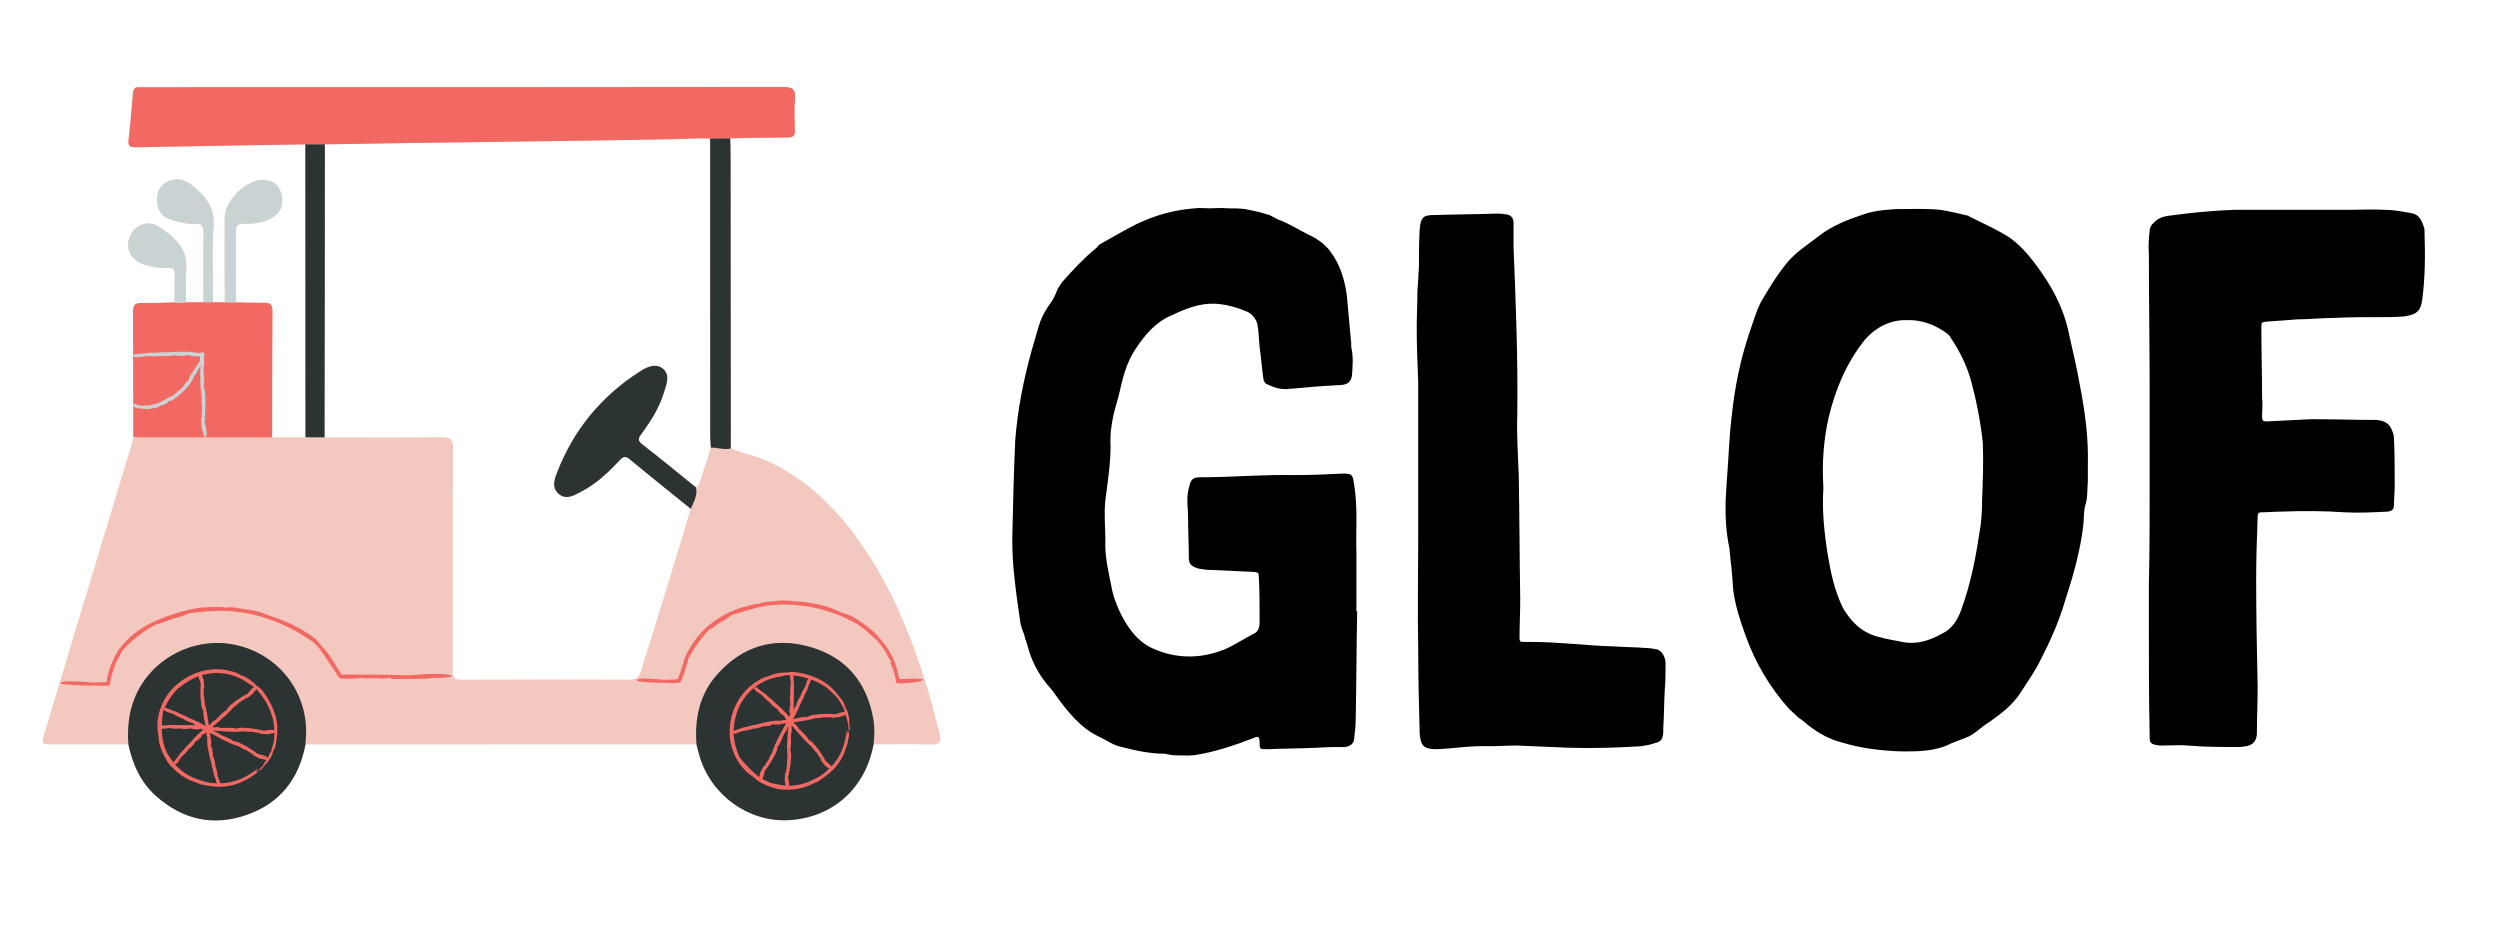 <svg xmlns="http://www.w3.org/2000/svg" xmlns:xlink="http://www.w3.org/1999/xlink" width="200" zoomAndPan="magnify" viewBox="0 0 150 56.25" height="75" preserveAspectRatio="xMidYMid meet" version="1.0"><defs><g/><clipPath id="34eb0ba81f"><path d="M 2.469 5.195 L 56.496 5.195 L 56.496 49.605 L 2.469 49.605 Z M 2.469 5.195 " clip-rule="nonzero"/></clipPath><clipPath id="e135b9482f"><path d="M 7 5.195 L 48 5.195 L 48 9 L 7 9 Z M 7 5.195 " clip-rule="nonzero"/></clipPath><clipPath id="84134b5003"><path d="M 7 38 L 19 38 L 19 49.605 L 7 49.605 Z M 7 38 " clip-rule="nonzero"/></clipPath><clipPath id="9b01046e9f"><path d="M 41 38 L 53 38 L 53 49.605 L 41 49.605 Z M 41 38 " clip-rule="nonzero"/></clipPath></defs><g clip-path="url(#34eb0ba81f)"><path fill="#f2c8bf" d="M 56.379 44.031 C 56.156 43.207 55.969 42.371 55.723 41.555 C 54.719 38.223 53.434 35.02 51.348 32.188 C 49.938 30.27 48.258 28.668 46.051 27.668 C 45.34 27.344 44.566 27.207 43.848 26.906 C 43.621 26.965 43.398 26.938 43.176 26.906 C 43.398 26.938 43.621 26.965 43.848 26.906 C 43.844 21.141 43.84 15.375 43.836 9.609 C 43.836 9.172 43.824 8.738 43.816 8.301 C 43.414 8.305 43.012 8.309 42.609 8.316 C 42.609 14.27 42.609 20.227 42.613 26.18 C 42.613 26.406 42.641 26.633 42.652 26.859 C 42.449 27.5 42.242 28.137 42.039 28.777 C 41.98 28.957 41.941 29.145 41.762 29.25 C 41.871 29.73 41.617 30.121 41.449 30.531 C 40.938 32.223 40.426 33.91 39.906 35.598 C 39.426 37.16 38.93 38.719 38.449 40.281 C 38.348 40.613 38.188 40.777 37.801 40.777 C 34.426 40.766 31.055 40.762 27.68 40.781 C 27.199 40.781 27.164 40.57 27.164 40.191 C 27.176 35.773 27.16 31.352 27.184 26.93 C 27.188 26.387 27.051 26.223 26.492 26.23 C 24.152 26.262 21.812 26.242 19.473 26.242 C 19.48 23.102 19.488 19.961 19.488 16.824 C 19.492 14.102 19.492 11.379 19.492 8.66 C 21.062 8.633 22.637 8.605 24.207 8.586 C 27.102 8.543 30 8.508 32.895 8.469 C 35.402 8.434 37.914 8.398 40.426 8.352 C 41.152 8.336 41.879 8.27 42.609 8.316 C 43.012 8.309 43.414 8.305 43.816 8.301 C 44.965 8.281 46.113 8.25 47.266 8.246 C 47.59 8.246 47.703 8.148 47.691 7.82 C 47.672 7.191 47.641 6.559 47.699 5.938 C 47.754 5.34 47.547 5.219 46.973 5.219 C 34.219 5.238 21.465 5.234 8.711 5.234 C 8.598 5.234 8.48 5.242 8.367 5.234 C 8.094 5.211 7.996 5.348 7.977 5.602 C 7.898 6.531 7.824 7.461 7.715 8.387 C 7.664 8.812 7.859 8.844 8.203 8.836 C 11.574 8.77 14.949 8.715 18.32 8.66 C 18.324 14.52 18.324 20.375 18.328 26.234 C 17.664 26.238 16.996 26.238 16.328 26.238 C 16.332 23.719 16.328 21.195 16.344 18.672 C 16.348 18.309 16.242 18.16 15.867 18.168 C 15.297 18.176 14.723 18.152 14.152 18.141 C 14.156 16.73 14.168 15.32 14.152 13.914 C 14.148 13.543 14.262 13.414 14.641 13.418 C 15.273 13.43 15.906 13.363 16.445 12.98 C 16.902 12.656 17.016 12.184 16.887 11.664 C 16.738 11.07 16.371 10.805 15.77 10.797 C 14.789 10.781 13.488 12.043 13.484 13.055 C 13.473 14.75 13.484 16.445 13.488 18.141 C 13.254 18.137 13.02 18.137 12.785 18.133 C 12.785 16.609 12.703 15.078 12.812 13.562 C 12.902 12.383 12.262 11.707 11.473 11.082 C 11.027 10.727 10.488 10.648 9.965 10.949 C 9.465 11.238 9.379 11.723 9.445 12.246 C 9.516 12.816 9.898 13.098 10.422 13.23 C 10.828 13.336 11.234 13.461 11.66 13.422 C 12.086 13.379 12.227 13.527 12.219 13.961 C 12.191 15.352 12.211 16.742 12.211 18.133 C 11.859 18.137 11.508 18.137 11.16 18.141 C 11.16 17.492 11.121 16.844 11.176 16.199 C 11.285 14.883 10.434 14.18 9.484 13.582 C 8.852 13.18 8.066 13.523 7.785 14.215 C 7.512 14.887 7.828 15.559 8.539 15.828 C 9.027 16.012 9.531 16.105 10.055 16.062 C 10.375 16.031 10.5 16.16 10.488 16.484 C 10.469 17.035 10.48 17.586 10.48 18.141 C 9.832 18.156 9.18 18.203 8.531 18.18 C 8.102 18.164 7.977 18.297 7.98 18.727 C 7.988 19.586 7.992 20.445 7.992 21.309 C 7.969 21.336 7.969 21.367 7.992 21.391 C 7.996 22.344 7.996 23.297 7.996 24.25 C 7.973 24.266 7.957 24.289 7.961 24.316 C 7.973 24.332 7.984 24.348 7.996 24.363 C 7.996 24.977 7.996 25.586 7.996 26.199 C 7.965 26.348 7.949 26.5 7.906 26.645 C 6.734 30.52 5.562 34.391 4.391 38.266 C 3.82 40.156 3.25 42.047 2.684 43.941 C 2.473 44.66 2.48 44.664 3.219 44.664 C 4.711 44.664 6.207 44.664 7.703 44.664 C 7.957 45.863 8.441 46.949 9.379 47.777 C 10.957 49.168 12.766 49.59 14.766 48.906 C 16.789 48.211 17.938 46.742 18.328 44.668 C 26.148 44.664 33.969 44.664 41.789 44.664 C 41.852 44.902 41.906 45.145 41.977 45.379 C 42.668 47.711 44.902 49.324 47.281 49.211 C 49.93 49.086 51.922 47.32 52.414 44.664 C 53.566 44.664 54.715 44.641 55.867 44.672 C 56.398 44.688 56.5 44.48 56.379 44.031 Z M 56.379 44.031 " fill-opacity="1" fill-rule="evenodd"/></g><path fill="#f2c8bf" d="M 38.543 26.668 C 38.238 26.434 38.297 26.289 38.48 26.043 C 39.059 25.258 39.574 24.438 39.855 23.492 C 39.992 23.027 40.23 22.48 39.762 22.113 C 39.309 21.758 38.789 22.039 38.375 22.301 C 36.086 23.77 34.434 25.773 33.445 28.297 C 33.273 28.723 33.078 29.258 33.52 29.633 C 33.984 30.027 34.469 29.711 34.902 29.484 C 35.797 29.016 36.516 28.324 37.199 27.598 C 37.414 27.367 37.551 27.363 37.797 27.57 C 39.004 28.57 40.23 29.547 41.449 30.531 C 41.617 30.121 41.871 29.73 41.762 29.25 C 40.691 28.387 39.633 27.508 38.543 26.668 Z M 38.543 26.668 " fill-opacity="1" fill-rule="evenodd"/><g clip-path="url(#e135b9482f)"><path fill="#f26862" d="M 18.32 8.66 C 14.949 8.715 11.574 8.77 8.203 8.836 C 7.859 8.844 7.664 8.812 7.715 8.387 C 7.824 7.461 7.898 6.531 7.977 5.602 C 7.996 5.348 8.094 5.211 8.367 5.234 C 8.48 5.242 8.598 5.234 8.711 5.234 C 21.465 5.234 34.219 5.238 46.973 5.219 C 47.547 5.219 47.754 5.34 47.699 5.938 C 47.641 6.559 47.672 7.191 47.691 7.82 C 47.703 8.148 47.59 8.246 47.266 8.246 C 46.113 8.25 44.965 8.281 43.816 8.301 C 43.414 8.305 43.012 8.309 42.609 8.316 C 41.879 8.27 41.152 8.336 40.426 8.352 C 37.914 8.398 35.402 8.434 32.895 8.469 C 30 8.508 27.102 8.543 24.207 8.586 C 22.637 8.605 21.062 8.633 19.492 8.66 C 19.102 8.66 18.711 8.66 18.32 8.66 Z M 18.32 8.66 " fill-opacity="1" fill-rule="nonzero"/></g><g clip-path="url(#84134b5003)"><path fill="#2b3333" d="M 7.703 44.664 C 7.594 43.152 7.883 41.758 8.871 40.547 C 10.195 38.922 12.43 38.199 14.449 38.77 C 16.566 39.363 18.066 41.113 18.332 43.25 C 18.391 43.727 18.367 44.195 18.328 44.668 C 17.938 46.742 16.789 48.211 14.766 48.906 C 12.766 49.59 10.957 49.168 9.379 47.777 C 8.441 46.949 7.957 45.867 7.703 44.664 Z M 7.703 44.664 " fill-opacity="1" fill-rule="nonzero"/></g><g clip-path="url(#9b01046e9f)"><path fill="#2b3333" d="M 41.789 44.664 C 41.672 43.105 41.969 41.66 43.035 40.461 C 44.535 38.781 46.422 38.195 48.586 38.809 C 50.754 39.422 52.008 40.922 52.398 43.133 C 52.492 43.648 52.465 44.156 52.414 44.664 C 51.922 47.32 49.93 49.086 47.281 49.211 C 44.902 49.324 42.668 47.711 41.977 45.379 C 41.906 45.145 41.852 44.902 41.789 44.664 Z M 41.789 44.664 " fill-opacity="1" fill-rule="nonzero"/></g><path fill="#f26862" d="M 16.328 26.238 C 13.703 26.242 11.078 26.242 8.449 26.242 C 8.301 26.242 8.148 26.215 7.996 26.199 C 7.992 23.707 8 21.215 7.98 18.727 C 7.977 18.297 8.102 18.164 8.531 18.18 C 9.18 18.203 9.832 18.156 10.48 18.141 C 10.707 18.234 10.934 18.129 11.16 18.141 C 11.508 18.137 11.859 18.137 12.211 18.133 C 12.402 18.133 12.594 18.133 12.785 18.133 C 13.02 18.137 13.254 18.137 13.488 18.141 C 13.707 18.141 13.93 18.141 14.152 18.141 C 14.723 18.152 15.297 18.176 15.867 18.168 C 16.242 18.16 16.348 18.309 16.344 18.672 C 16.328 21.195 16.332 23.719 16.328 26.238 Z M 16.328 26.238 " fill-opacity="1" fill-rule="nonzero"/><path fill="#2b3333" d="M 42.609 8.316 C 43.012 8.309 43.414 8.305 43.816 8.301 C 43.824 8.738 43.836 9.172 43.836 9.609 C 43.84 15.375 43.844 21.141 43.848 26.906 C 43.445 27.012 43.051 26.844 42.652 26.859 C 42.641 26.633 42.613 26.406 42.613 26.18 C 42.609 20.227 42.609 14.27 42.609 8.316 Z M 42.609 8.316 " fill-opacity="1" fill-rule="nonzero"/><path fill="#2b3333" d="M 18.32 8.66 C 18.711 8.66 19.102 8.66 19.492 8.66 C 19.492 11.379 19.492 14.102 19.488 16.824 C 19.488 19.961 19.48 23.102 19.473 26.242 C 19.09 26.242 18.711 26.238 18.328 26.234 C 18.324 20.375 18.324 14.52 18.32 8.66 Z M 18.32 8.66 " fill-opacity="1" fill-rule="nonzero"/><path fill="#cad3d3" d="M 14.152 18.141 C 13.93 18.141 13.707 18.141 13.488 18.141 C 13.484 16.445 13.473 14.75 13.484 13.055 C 13.488 12.043 14.789 10.781 15.77 10.797 C 16.371 10.805 16.738 11.07 16.887 11.664 C 17.016 12.184 16.902 12.656 16.445 12.98 C 15.906 13.363 15.273 13.43 14.641 13.418 C 14.262 13.414 14.148 13.543 14.152 13.914 C 14.168 15.32 14.156 16.73 14.152 18.141 Z M 14.152 18.141 " fill-opacity="1" fill-rule="nonzero"/><path fill="#cad3d3" d="M 12.785 18.133 C 12.594 18.133 12.402 18.133 12.211 18.133 C 12.207 16.742 12.191 15.352 12.215 13.961 C 12.223 13.527 12.086 13.379 11.66 13.422 C 11.234 13.461 10.828 13.336 10.422 13.23 C 9.898 13.098 9.516 12.816 9.445 12.246 C 9.379 11.727 9.465 11.238 9.965 10.949 C 10.488 10.648 11.027 10.727 11.473 11.082 C 12.262 11.711 12.898 12.383 12.812 13.562 C 12.703 15.078 12.785 16.609 12.785 18.133 Z M 12.785 18.133 " fill-opacity="1" fill-rule="nonzero"/><path fill="#cad3d3" d="M 11.16 18.141 C 10.934 18.129 10.707 18.234 10.48 18.141 C 10.48 17.586 10.469 17.035 10.488 16.484 C 10.5 16.16 10.375 16.031 10.055 16.062 C 9.531 16.105 9.027 16.012 8.539 15.828 C 7.828 15.559 7.512 14.887 7.785 14.219 C 8.066 13.523 8.852 13.18 9.484 13.582 C 10.434 14.18 11.285 14.883 11.176 16.199 C 11.121 16.844 11.16 17.492 11.16 18.141 Z M 11.16 18.141 " fill-opacity="1" fill-rule="nonzero"/><path fill="#2b3333" d="M 41.449 30.531 C 40.23 29.547 39.004 28.57 37.797 27.57 C 37.551 27.367 37.414 27.367 37.199 27.598 C 36.516 28.324 35.797 29.016 34.902 29.484 C 34.469 29.711 33.984 30.027 33.52 29.633 C 33.078 29.258 33.273 28.723 33.445 28.297 C 34.434 25.773 36.086 23.77 38.375 22.301 C 38.789 22.039 39.309 21.758 39.762 22.113 C 40.23 22.48 39.992 23.027 39.855 23.492 C 39.574 24.438 39.059 25.258 38.48 26.043 C 38.297 26.289 38.238 26.434 38.543 26.668 C 39.633 27.508 40.691 28.387 41.762 29.25 C 41.871 29.73 41.617 30.121 41.449 30.531 Z M 41.449 30.531 " fill-opacity="1" fill-rule="nonzero"/><path fill="#f26862" d="M 27.148 40.562 C 27.066 40.637 26.77 40.652 26.438 40.664 C 26.105 40.676 25.73 40.684 25.5 40.727 C 24.906 40.727 24.309 40.73 23.715 40.738 C 23.398 40.762 23.43 40.695 23.414 40.641 C 23.273 40.703 22.949 40.75 22.672 40.688 C 22.277 40.695 21.824 40.719 21.629 40.672 C 21.43 40.715 21.07 40.727 20.684 40.723 C 20.586 40.719 20.484 40.719 20.41 40.703 C 20.375 40.68 20.348 40.652 20.32 40.617 C 20.289 40.586 20.266 40.543 20.234 40.504 C 20.129 40.348 20.035 40.188 19.945 40.055 C 19.773 39.797 19.594 39.52 19.395 39.238 C 19.297 39.094 19.191 38.953 19.078 38.816 C 18.961 38.68 18.832 38.551 18.68 38.449 C 18.074 38.027 17.395 37.652 16.688 37.359 C 15.984 37.062 15.25 36.859 14.562 36.75 C 13.871 36.641 13.227 36.629 12.688 36.676 C 12.461 36.676 12.281 36.688 12.102 36.715 C 12.016 36.727 11.922 36.734 11.828 36.742 C 11.73 36.754 11.629 36.762 11.508 36.766 C 11.293 36.801 11.191 36.855 11.086 36.902 C 10.98 36.949 10.875 36.992 10.664 37.051 C 10.469 37.09 10.191 37.191 9.945 37.281 C 9.824 37.328 9.707 37.371 9.613 37.402 C 9.516 37.434 9.441 37.457 9.398 37.453 C 9.105 37.605 8.66 37.867 8.254 38.18 C 8.051 38.336 7.859 38.508 7.691 38.68 C 7.602 38.758 7.531 38.848 7.457 38.926 C 7.418 38.965 7.383 39.004 7.352 39.043 C 7.316 39.078 7.289 39.117 7.258 39.152 C 7.254 39.273 7.172 39.371 7.102 39.5 C 7.062 39.562 7.02 39.629 6.984 39.699 C 6.945 39.77 6.922 39.852 6.906 39.934 C 6.816 40.125 6.762 40.332 6.695 40.535 L 6.613 40.914 L 6.566 41.113 L 6.562 41.133 C 6.562 41.137 6.562 41.145 6.555 41.141 L 6.52 41.141 L 6.246 41.137 C 6.035 41.137 5.816 41.137 5.586 41.137 C 5.371 41.137 5.152 41.129 4.934 41.125 C 4.5 41.109 4.078 41.086 3.691 41.035 C 3.578 41.004 3.605 40.953 3.742 40.914 C 3.875 40.875 4.117 40.855 4.43 40.895 C 4.742 40.859 5.414 40.969 5.77 40.945 C 5.891 40.941 6.012 40.938 6.129 40.934 C 6.188 40.934 6.242 40.93 6.297 40.93 L 6.375 40.926 C 6.395 40.93 6.391 40.91 6.395 40.898 L 6.402 40.859 C 6.422 40.75 6.441 40.645 6.461 40.539 C 6.484 40.43 6.523 40.324 6.555 40.219 C 6.57 40.164 6.586 40.109 6.602 40.059 C 6.617 40.008 6.641 39.957 6.66 39.906 C 6.703 39.805 6.738 39.703 6.785 39.605 C 6.832 39.508 6.883 39.41 6.93 39.312 C 6.977 39.219 7.035 39.129 7.086 39.031 C 7.348 38.668 7.672 38.32 8.051 38.02 C 8.43 37.715 8.863 37.469 9.316 37.262 C 9.73 37.074 10.16 36.914 10.617 36.781 C 10.844 36.711 11.074 36.652 11.312 36.594 C 11.438 36.566 11.559 36.543 11.684 36.516 C 11.809 36.488 11.938 36.477 12.066 36.457 C 12.121 36.457 12.18 36.453 12.242 36.445 C 12.305 36.441 12.371 36.441 12.441 36.438 C 12.578 36.43 12.723 36.414 12.863 36.418 C 13.004 36.418 13.145 36.418 13.27 36.422 C 13.391 36.434 13.5 36.445 13.582 36.465 C 13.637 36.445 13.703 36.434 13.773 36.43 C 13.84 36.43 13.914 36.438 13.992 36.445 C 14.07 36.457 14.152 36.469 14.234 36.48 C 14.316 36.496 14.402 36.512 14.488 36.523 C 14.586 36.539 14.691 36.543 14.801 36.562 C 14.91 36.578 15.031 36.598 15.16 36.621 C 15.422 36.672 15.73 36.754 16.102 36.918 C 16.734 37.113 17.332 37.359 17.867 37.652 C 17.934 37.688 18.004 37.723 18.066 37.758 C 18.133 37.797 18.195 37.836 18.258 37.875 C 18.387 37.953 18.512 38.031 18.625 38.117 C 18.684 38.16 18.742 38.199 18.801 38.242 L 18.887 38.305 L 18.977 38.383 C 19.035 38.438 19.078 38.496 19.129 38.547 C 19.172 38.605 19.215 38.66 19.254 38.719 C 19.582 39.027 19.812 39.379 20.055 39.777 C 20.176 39.977 20.305 40.199 20.445 40.395 C 20.461 40.418 20.48 40.445 20.496 40.461 C 20.508 40.473 20.504 40.473 20.504 40.473 C 20.508 40.477 20.508 40.477 20.508 40.477 C 20.512 40.477 20.504 40.477 20.516 40.477 L 20.566 40.477 C 20.711 40.48 20.867 40.477 21.035 40.473 C 22.016 40.496 23.094 40.457 24.457 40.523 C 24.891 40.5 25.414 40.449 25.906 40.434 C 26.395 40.418 26.855 40.441 27.148 40.562 Z M 27.148 40.562 " fill-opacity="1" fill-rule="evenodd"/><path fill="#f26862" d="M 55.387 40.77 C 55.34 40.855 55.113 40.91 54.852 40.941 C 54.594 40.977 54.297 40.98 54.109 41.012 L 53.93 40.996 L 53.789 40.984 C 53.785 40.984 53.781 40.984 53.777 40.98 L 53.777 40.969 L 53.773 40.945 L 53.707 40.59 L 53.613 40.254 C 53.578 40.141 53.531 40.031 53.488 39.922 C 53.441 39.809 53.418 39.758 53.43 39.723 C 53.438 39.691 53.465 39.684 53.488 39.664 C 53.438 39.625 53.371 39.555 53.316 39.465 C 53.254 39.379 53.195 39.273 53.168 39.16 C 53.082 39.027 52.977 38.895 52.891 38.773 C 52.797 38.656 52.723 38.551 52.688 38.477 C 52.551 38.387 52.352 38.18 52.117 37.973 C 52.004 37.867 51.875 37.77 51.758 37.668 C 51.633 37.578 51.508 37.492 51.398 37.426 C 50.965 37.184 50.457 36.941 49.902 36.75 C 49.344 36.562 48.742 36.418 48.141 36.34 C 47.539 36.262 46.938 36.246 46.387 36.297 C 45.832 36.348 45.336 36.461 44.93 36.602 C 44.574 36.668 44.395 36.789 44.023 36.855 C 43.703 36.988 43.73 37.074 43.426 37.227 C 43.281 37.293 43.09 37.422 42.922 37.543 C 42.754 37.664 42.613 37.781 42.539 37.789 C 42.359 37.98 42.094 38.281 41.859 38.617 C 41.625 38.949 41.414 39.312 41.277 39.559 C 41.328 39.746 41.125 39.957 41.102 40.238 L 41.012 40.488 L 40.961 40.617 L 40.934 40.684 L 40.895 40.781 C 40.883 40.812 40.867 40.844 40.852 40.879 L 40.828 40.926 C 40.824 40.934 40.824 40.945 40.816 40.949 L 40.789 40.953 C 40.719 40.961 40.645 40.973 40.574 40.98 L 40.48 40.984 C 40.453 40.984 40.43 40.984 40.406 40.984 C 40.359 40.984 40.312 40.984 40.266 40.984 C 39.617 40.969 38.855 40.965 38.277 40.871 C 38.191 40.84 38.207 40.785 38.312 40.746 C 38.414 40.707 38.609 40.688 38.855 40.727 C 39.105 40.695 39.633 40.801 39.918 40.785 C 40.113 40.781 40.301 40.781 40.48 40.766 C 40.527 40.762 40.562 40.762 40.605 40.754 L 40.664 40.742 C 40.672 40.727 40.68 40.707 40.688 40.691 C 40.703 40.652 40.715 40.617 40.73 40.578 C 40.746 40.539 40.762 40.496 40.777 40.457 C 40.895 40.129 40.992 39.809 41.082 39.48 C 41.148 39.312 41.242 39.152 41.328 38.988 C 41.375 38.91 41.422 38.828 41.473 38.75 C 41.523 38.668 41.574 38.59 41.629 38.512 C 41.848 38.195 42.105 37.891 42.406 37.629 C 42.949 37.145 43.613 36.758 44.391 36.484 C 44.477 36.465 44.574 36.438 44.68 36.406 C 44.785 36.379 44.895 36.348 45.004 36.316 C 45.113 36.289 45.223 36.266 45.316 36.25 C 45.414 36.234 45.504 36.227 45.57 36.23 C 45.648 36.164 45.762 36.145 45.883 36.125 C 46.008 36.113 46.145 36.109 46.281 36.094 C 46.359 36.086 46.441 36.074 46.531 36.059 C 46.621 36.051 46.715 36.039 46.82 36.031 C 47.031 36.02 47.289 36.02 47.605 36.078 C 48.66 36.117 49.656 36.328 50.414 36.73 C 50.582 36.773 50.75 36.82 50.91 36.895 C 50.992 36.93 51.074 36.969 51.156 37.008 C 51.234 37.051 51.316 37.102 51.398 37.148 C 51.73 37.352 52.09 37.609 52.5 37.984 C 52.781 38.281 53.066 38.605 53.316 39 C 53.562 39.398 53.777 39.871 53.879 40.426 C 53.91 40.508 53.934 40.602 53.957 40.695 C 53.961 40.711 53.961 40.711 53.965 40.715 L 53.969 40.723 C 53.973 40.73 53.973 40.734 53.977 40.738 C 53.984 40.746 53.984 40.758 54.004 40.75 C 54.016 40.75 54.027 40.746 54.035 40.742 C 54.039 40.742 54.039 40.738 54.047 40.738 L 54.152 40.738 C 54.25 40.734 54.344 40.73 54.438 40.727 C 54.809 40.715 55.148 40.695 55.387 40.77 Z M 55.387 40.77 " fill-opacity="1" fill-rule="evenodd"/><path fill="#f26862" d="M 50.957 43.836 C 50.887 43.902 50.922 43.57 50.891 43.43 C 50.871 43.398 50.855 43.328 50.84 43.254 C 50.832 43.215 50.824 43.176 50.816 43.137 C 50.805 43.102 50.793 43.066 50.781 43.039 C 50.77 42.992 50.754 42.945 50.742 42.895 C 50.734 42.867 50.73 42.844 50.723 42.82 C 50.715 42.797 50.707 42.77 50.695 42.75 C 50.664 42.656 50.637 42.574 50.637 42.523 C 50.57 42.422 50.508 42.309 50.445 42.191 C 50.41 42.133 50.371 42.074 50.336 42.016 C 50.316 41.984 50.297 41.953 50.277 41.926 C 50.254 41.895 50.23 41.867 50.207 41.84 C 50.164 41.789 50.121 41.746 50.078 41.699 C 50.035 41.652 49.98 41.609 49.926 41.559 C 49.82 41.449 49.711 41.355 49.582 41.25 C 49.312 41.059 48.941 40.852 48.527 40.719 C 48.113 40.578 47.66 40.52 47.266 40.508 C 47.172 40.516 47.105 40.523 47.039 40.539 C 46.973 40.559 46.91 40.578 46.82 40.594 C 46.082 40.703 45.535 41.004 45.098 41.398 L 45.012 41.473 L 44.938 41.555 C 44.887 41.613 44.832 41.664 44.781 41.723 C 44.691 41.848 44.594 41.965 44.516 42.105 C 44.426 42.242 44.359 42.395 44.289 42.551 C 44.258 42.633 44.23 42.719 44.199 42.805 C 44.168 42.887 44.152 42.98 44.129 43.074 C 44.102 43.152 44.086 43.223 44.078 43.289 C 44.07 43.352 44.059 43.414 44.055 43.469 C 44.043 43.578 44.039 43.672 44 43.777 C 44.004 44.363 44.156 44.941 44.371 45.426 C 44.438 45.516 44.508 45.594 44.574 45.676 C 44.641 45.762 44.723 45.836 44.797 45.926 C 44.996 46.133 45.172 46.32 45.391 46.492 C 45.605 46.668 45.863 46.82 46.191 46.941 C 46.172 46.934 46.215 46.98 46.246 46.98 C 46.395 46.996 46.852 47.121 47.137 47.137 C 47.188 47.137 47.242 47.137 47.301 47.141 C 47.332 47.141 47.363 47.141 47.395 47.141 C 47.426 47.141 47.461 47.137 47.492 47.133 C 47.562 47.129 47.633 47.125 47.707 47.117 C 47.781 47.109 47.855 47.09 47.934 47.078 C 47.969 47.07 48.012 47.062 48.051 47.059 C 48.09 47.047 48.129 47.035 48.168 47.023 C 48.246 47 48.324 46.98 48.402 46.953 C 48.48 46.922 48.559 46.891 48.637 46.859 C 48.715 46.824 48.785 46.781 48.859 46.746 C 49.172 46.609 49.496 46.395 49.781 46.086 C 50.074 45.824 50.32 45.461 50.492 45.07 C 50.66 44.676 50.754 44.254 50.801 43.852 C 50.867 43.797 50.832 44.023 50.867 44.055 C 50.902 44.121 50.898 43.668 50.914 43.922 C 50.988 43.859 50.938 44.285 50.898 44.328 C 50.879 44.562 50.816 44.703 50.766 44.855 C 50.676 45.172 50.52 45.504 50.305 45.809 C 50.086 46.109 49.812 46.371 49.523 46.578 C 49.441 46.637 49.379 46.691 49.312 46.73 C 49.25 46.773 49.195 46.809 49.141 46.848 C 49.113 46.863 49.086 46.883 49.059 46.898 C 49.031 46.91 49 46.926 48.973 46.941 C 48.91 46.969 48.848 46.996 48.773 47.023 C 48.543 47.137 48.223 47.277 47.852 47.332 C 47.484 47.395 47.078 47.402 46.703 47.348 C 46.609 47.324 46.523 47.297 46.441 47.277 C 46.398 47.266 46.359 47.254 46.324 47.242 C 46.285 47.23 46.25 47.215 46.215 47.203 C 46.145 47.176 46.078 47.152 46.016 47.133 C 45.953 47.105 45.898 47.078 45.84 47.051 C 45.785 47.023 45.727 47 45.676 46.973 C 45.625 46.938 45.574 46.906 45.52 46.875 C 45.473 46.84 45.418 46.809 45.367 46.766 C 45.32 46.727 45.27 46.68 45.219 46.633 C 44.855 46.402 44.547 46.098 44.293 45.699 C 44.043 45.305 43.844 44.809 43.781 44.191 C 43.75 43.57 43.848 42.961 44.094 42.406 C 44.344 41.855 44.727 41.352 45.254 40.98 C 45.312 40.953 45.371 40.898 45.449 40.859 C 45.523 40.816 45.602 40.77 45.676 40.727 C 45.832 40.652 45.98 40.586 46.059 40.59 C 46.133 40.555 46.223 40.516 46.324 40.477 C 46.426 40.445 46.535 40.422 46.645 40.395 C 46.758 40.375 46.871 40.367 46.977 40.359 C 47.078 40.344 47.176 40.355 47.258 40.355 C 47.418 40.301 47.441 40.332 47.602 40.32 C 47.785 40.328 47.953 40.371 48.117 40.395 C 48.281 40.438 48.441 40.469 48.598 40.527 C 48.91 40.629 49.215 40.77 49.539 40.977 C 49.848 41.191 50.004 41.379 50.148 41.531 C 50.281 41.695 50.395 41.832 50.543 42.035 C 50.559 42.066 50.578 42.094 50.594 42.121 C 50.605 42.148 50.617 42.176 50.629 42.199 C 50.648 42.25 50.668 42.293 50.688 42.336 C 50.703 42.379 50.723 42.418 50.742 42.461 C 50.758 42.504 50.781 42.551 50.809 42.602 C 50.848 42.715 50.906 42.762 50.879 42.801 C 50.91 42.949 50.938 43.043 50.953 43.113 C 50.965 43.184 50.969 43.23 50.945 43.285 C 50.953 43.336 50.965 43.395 50.973 43.457 C 50.98 43.516 50.984 43.578 50.984 43.633 C 50.992 43.742 50.988 43.828 50.957 43.836 Z M 50.957 43.836 " fill-opacity="1" fill-rule="evenodd"/><path fill="#f26862" d="M 47.242 47.312 C 47.094 47.262 47.148 47.004 47.074 46.879 L 47.105 46.422 C 47.098 46.34 47.156 46.352 47.207 46.352 C 47.156 46.312 47.121 46.227 47.188 46.16 C 47.195 46.059 47.191 45.941 47.242 45.895 C 47.176 45.785 47.258 45.527 47.25 45.359 C 47.16 44.711 47.32 43.738 47.312 43.176 C 47.363 43.062 47.32 42.988 47.406 42.879 C 47.426 42.766 47.348 42.754 47.367 42.645 C 47.395 42.543 47.355 42.336 47.434 42.305 C 47.391 42.129 47.359 41.762 47.445 41.574 C 47.34 41.508 47.465 41.434 47.41 41.34 L 47.449 40.996 C 47.457 40.797 47.34 40.535 47.461 40.344 C 47.527 40.289 47.645 40.395 47.598 40.551 C 47.641 40.637 47.59 40.805 47.621 40.902 C 47.676 41.16 47.594 41.371 47.641 41.594 C 47.609 41.82 47.629 42.074 47.625 42.324 C 47.621 42.555 47.617 42.789 47.586 43.051 C 47.539 43.156 47.551 43.344 47.484 43.422 C 47.562 43.488 47.496 43.566 47.492 43.652 C 47.492 43.754 47.539 43.875 47.457 44.074 C 47.457 44.41 47.492 44.727 47.41 44.988 C 47.52 45.215 47.449 45.414 47.445 45.758 C 47.398 46.008 47.383 46.281 47.285 46.625 C 47.301 46.852 47.438 47.172 47.242 47.312 Z M 47.242 47.312 " fill-opacity="1" fill-rule="evenodd"/><path fill="#f26862" d="M 50.801 42.797 C 50.777 42.949 50.512 42.934 50.398 43.023 L 49.941 43.066 C 49.859 43.086 49.863 43.027 49.855 42.977 C 49.824 43.031 49.746 43.082 49.668 43.027 C 49.566 43.035 49.449 43.059 49.398 43.02 C 49.301 43.102 49.031 43.066 48.867 43.105 C 48.242 43.305 47.258 43.344 46.711 43.477 C 46.59 43.453 46.527 43.512 46.398 43.449 C 46.285 43.457 46.289 43.535 46.18 43.543 C 46.074 43.535 45.883 43.621 45.832 43.555 C 45.672 43.637 45.32 43.754 45.121 43.715 C 45.082 43.832 44.98 43.73 44.902 43.809 L 44.559 43.859 C 44.363 43.902 44.141 44.078 43.926 44.016 C 43.859 43.965 43.926 43.824 44.094 43.828 C 44.164 43.766 44.34 43.77 44.422 43.715 C 44.66 43.598 44.887 43.621 45.094 43.523 C 45.32 43.5 45.562 43.418 45.809 43.363 C 46.031 43.312 46.266 43.266 46.527 43.238 C 46.641 43.262 46.824 43.211 46.914 43.258 C 46.961 43.164 47.055 43.215 47.141 43.199 C 47.238 43.18 47.348 43.105 47.559 43.148 C 47.891 43.078 48.195 42.984 48.473 43.016 C 48.676 42.863 48.883 42.898 49.227 42.844 C 49.48 42.848 49.758 42.812 50.113 42.855 C 50.332 42.801 50.637 42.625 50.801 42.797 Z M 50.801 42.797 " fill-opacity="1" fill-rule="evenodd"/><path fill="#f26862" d="M 45.578 46.855 C 45.461 46.758 45.613 46.543 45.594 46.398 L 45.801 45.996 C 45.824 45.918 45.875 45.953 45.922 45.973 C 45.891 45.918 45.895 45.824 45.98 45.793 C 46.027 45.703 46.07 45.594 46.133 45.57 C 46.113 45.449 46.293 45.246 46.352 45.09 C 46.527 44.469 47.062 43.652 47.285 43.141 C 47.375 43.059 47.363 42.977 47.488 42.91 C 47.551 42.82 47.484 42.773 47.547 42.684 C 47.617 42.602 47.664 42.402 47.746 42.402 C 47.781 42.227 47.902 41.883 48.059 41.75 C 47.988 41.648 48.133 41.633 48.117 41.523 L 48.293 41.23 C 48.383 41.055 48.387 40.77 48.574 40.648 C 48.656 40.629 48.723 40.773 48.613 40.895 C 48.617 40.988 48.5 41.121 48.492 41.219 C 48.434 41.473 48.273 41.629 48.223 41.852 C 48.105 42.039 48.02 42.273 47.914 42.5 C 47.816 42.707 47.719 42.918 47.582 43.137 C 47.496 43.215 47.43 43.391 47.34 43.434 C 47.387 43.523 47.293 43.57 47.258 43.648 C 47.215 43.738 47.211 43.867 47.055 44.008 C 46.922 44.312 46.828 44.613 46.645 44.82 C 46.656 45.066 46.516 45.219 46.375 45.527 C 46.234 45.734 46.113 45.98 45.887 46.254 C 45.816 46.461 45.812 46.809 45.578 46.855 Z M 45.578 46.855 " fill-opacity="1" fill-rule="evenodd"/><path fill="#f26862" d="M 49.938 46.188 C 49.793 46.246 49.672 46.02 49.535 45.977 L 49.262 45.625 C 49.203 45.57 49.254 45.543 49.293 45.508 C 49.227 45.512 49.145 45.473 49.152 45.383 C 49.094 45.305 49.012 45.223 49.016 45.156 C 48.895 45.125 48.785 44.883 48.664 44.77 C 48.172 44.371 47.613 43.598 47.207 43.227 C 47.16 43.117 47.082 43.098 47.062 42.961 C 46.996 42.875 46.93 42.922 46.867 42.836 C 46.816 42.746 46.641 42.641 46.668 42.562 C 46.512 42.48 46.227 42.266 46.148 42.082 C 46.027 42.121 46.059 41.98 45.949 41.961 L 45.723 41.719 C 45.582 41.586 45.309 41.512 45.246 41.301 C 45.25 41.219 45.402 41.191 45.488 41.324 C 45.582 41.348 45.676 41.492 45.766 41.527 C 45.992 41.648 46.098 41.844 46.293 41.953 C 46.438 42.121 46.633 42.27 46.812 42.438 C 46.977 42.59 47.145 42.75 47.305 42.945 C 47.348 43.051 47.492 43.172 47.5 43.27 C 47.602 43.258 47.609 43.359 47.672 43.418 C 47.742 43.488 47.859 43.539 47.938 43.73 C 48.172 43.961 48.414 44.16 48.531 44.398 C 48.766 44.484 48.848 44.672 49.074 44.922 C 49.207 45.133 49.379 45.34 49.531 45.656 C 49.688 45.805 49.996 45.961 49.938 46.188 Z M 49.938 46.188 " fill-opacity="1" fill-rule="evenodd"/><path fill="#f26862" d="M 15.562 46.227 C 15.469 46.223 15.727 46.016 15.805 45.895 C 15.812 45.855 15.852 45.797 15.895 45.73 C 15.914 45.699 15.941 45.668 15.961 45.633 C 15.977 45.602 15.992 45.566 16.004 45.539 C 16.027 45.5 16.055 45.453 16.082 45.41 C 16.094 45.387 16.109 45.367 16.121 45.344 C 16.133 45.32 16.141 45.297 16.152 45.277 C 16.195 45.188 16.234 45.113 16.27 45.074 C 16.297 44.957 16.332 44.832 16.371 44.703 C 16.387 44.637 16.402 44.57 16.418 44.504 C 16.426 44.469 16.434 44.434 16.441 44.398 C 16.445 44.363 16.449 44.328 16.453 44.289 C 16.457 44.223 16.461 44.16 16.461 44.098 C 16.465 44.035 16.457 43.969 16.457 43.891 C 16.457 43.742 16.445 43.598 16.43 43.434 C 16.379 43.109 16.262 42.699 16.062 42.312 C 15.867 41.926 15.59 41.566 15.32 41.281 C 15.25 41.223 15.195 41.18 15.137 41.145 C 15.078 41.113 15.02 41.078 14.945 41.027 C 14.344 40.59 13.746 40.414 13.152 40.387 L 13.039 40.379 L 12.926 40.383 C 12.852 40.387 12.777 40.391 12.699 40.395 C 12.551 40.418 12.395 40.434 12.238 40.477 C 12.078 40.512 11.926 40.574 11.762 40.633 C 11.684 40.672 11.602 40.711 11.52 40.75 C 11.438 40.789 11.359 40.844 11.277 40.891 C 11.203 40.926 11.141 40.965 11.09 41.008 C 11.035 41.047 10.988 41.082 10.941 41.117 C 10.855 41.188 10.785 41.25 10.684 41.297 C 10.27 41.715 9.969 42.23 9.773 42.727 C 9.758 42.832 9.754 42.938 9.738 43.043 C 9.727 43.152 9.73 43.262 9.719 43.379 C 9.711 43.664 9.703 43.922 9.738 44.195 C 9.766 44.469 9.836 44.758 9.984 45.074 C 9.977 45.055 9.973 45.117 9.996 45.141 C 10.086 45.258 10.324 45.668 10.516 45.875 C 10.551 45.914 10.586 45.953 10.629 45.996 C 10.648 46.016 10.672 46.039 10.691 46.062 C 10.715 46.082 10.742 46.105 10.766 46.125 C 10.82 46.168 10.871 46.215 10.93 46.262 C 10.984 46.309 11.051 46.348 11.117 46.395 C 11.148 46.418 11.184 46.438 11.215 46.461 C 11.25 46.484 11.285 46.5 11.32 46.52 C 11.395 46.559 11.465 46.602 11.539 46.637 C 11.617 46.668 11.695 46.703 11.773 46.734 C 11.848 46.766 11.93 46.785 12.008 46.809 C 12.324 46.934 12.711 47.012 13.129 46.996 C 13.523 47.012 13.957 46.93 14.355 46.77 C 14.758 46.613 15.125 46.379 15.441 46.129 C 15.527 46.137 15.34 46.273 15.344 46.32 C 15.32 46.391 15.641 46.07 15.473 46.258 C 15.566 46.266 15.23 46.531 15.172 46.535 C 14.992 46.688 14.848 46.742 14.703 46.816 C 14.414 46.977 14.066 47.102 13.699 47.164 C 13.332 47.223 12.949 47.215 12.598 47.16 C 12.5 47.141 12.414 47.137 12.34 47.121 C 12.266 47.105 12.199 47.09 12.137 47.078 C 12.105 47.07 12.074 47.066 12.043 47.059 C 12.012 47.047 11.98 47.039 11.949 47.027 C 11.887 47.004 11.824 46.977 11.75 46.945 C 11.508 46.867 11.18 46.738 10.879 46.52 C 10.578 46.305 10.281 46.023 10.055 45.723 C 10.004 45.641 9.965 45.559 9.922 45.484 C 9.902 45.449 9.879 45.414 9.863 45.379 C 9.844 45.344 9.828 45.309 9.812 45.277 C 9.781 45.207 9.754 45.145 9.723 45.086 C 9.699 45.023 9.68 44.965 9.656 44.906 C 9.637 44.848 9.613 44.789 9.598 44.734 C 9.582 44.676 9.57 44.617 9.555 44.559 C 9.547 44.496 9.527 44.438 9.523 44.375 C 9.52 44.309 9.516 44.242 9.516 44.176 C 9.422 43.754 9.418 43.32 9.523 42.863 C 9.629 42.406 9.84 41.918 10.234 41.438 C 10.656 40.973 11.16 40.613 11.727 40.395 C 12.297 40.18 12.926 40.094 13.559 40.199 C 13.621 40.219 13.703 40.227 13.785 40.254 C 13.867 40.273 13.957 40.297 14.039 40.316 C 14.207 40.375 14.355 40.434 14.41 40.492 C 14.488 40.516 14.582 40.555 14.676 40.598 C 14.77 40.645 14.867 40.707 14.961 40.766 C 15.055 40.828 15.141 40.902 15.223 40.969 C 15.305 41.035 15.367 41.109 15.426 41.168 C 15.574 41.242 15.57 41.281 15.691 41.383 C 15.816 41.516 15.906 41.664 16.004 41.801 C 16.086 41.945 16.18 42.078 16.246 42.23 C 16.398 42.52 16.512 42.836 16.594 43.211 C 16.66 43.578 16.641 43.82 16.629 44.031 C 16.609 44.238 16.59 44.414 16.551 44.66 C 16.543 44.695 16.535 44.73 16.527 44.758 C 16.516 44.789 16.504 44.816 16.496 44.84 C 16.473 44.891 16.457 44.934 16.438 44.977 C 16.422 45.02 16.406 45.059 16.391 45.102 C 16.371 45.145 16.352 45.195 16.336 45.25 C 16.281 45.359 16.289 45.434 16.246 45.441 C 16.16 45.566 16.113 45.652 16.074 45.715 C 16.035 45.773 16 45.805 15.949 45.832 C 15.914 45.871 15.879 45.922 15.844 45.969 C 15.809 46.02 15.766 46.062 15.73 46.102 C 15.652 46.184 15.59 46.242 15.562 46.227 Z M 15.562 46.227 " fill-opacity="1" fill-rule="evenodd"/><path fill="#f26862" d="M 16.531 43.891 C 16.48 44.039 16.223 43.984 16.098 44.059 L 15.637 44.027 C 15.551 44.035 15.566 43.977 15.566 43.926 C 15.523 43.977 15.438 44.012 15.371 43.941 C 15.27 43.934 15.152 43.938 15.105 43.891 C 14.996 43.957 14.734 43.875 14.566 43.883 C 13.914 43.969 12.938 43.812 12.367 43.82 C 12.254 43.77 12.18 43.812 12.07 43.727 C 11.957 43.707 11.945 43.785 11.832 43.766 C 11.73 43.738 11.523 43.777 11.492 43.699 C 11.312 43.742 10.945 43.773 10.758 43.688 C 10.691 43.793 10.617 43.668 10.52 43.727 L 10.176 43.688 C 9.973 43.68 9.711 43.793 9.516 43.672 C 9.465 43.609 9.57 43.488 9.727 43.535 C 9.812 43.496 9.984 43.547 10.078 43.512 C 10.34 43.461 10.555 43.539 10.777 43.496 C 11.004 43.523 11.258 43.504 11.512 43.508 C 11.742 43.512 11.98 43.516 12.242 43.551 C 12.348 43.598 12.539 43.586 12.617 43.652 C 12.684 43.57 12.762 43.637 12.852 43.641 C 12.953 43.641 13.074 43.594 13.27 43.68 C 13.609 43.676 13.93 43.641 14.191 43.723 C 14.422 43.613 14.621 43.684 14.965 43.688 C 15.219 43.734 15.496 43.75 15.84 43.848 C 16.066 43.828 16.391 43.695 16.531 43.891 Z M 16.531 43.891 " fill-opacity="1" fill-rule="evenodd"/><path fill="#f26862" d="M 11.984 40.352 C 12.141 40.379 12.121 40.641 12.215 40.754 L 12.258 41.207 C 12.281 41.289 12.219 41.285 12.168 41.293 C 12.227 41.324 12.273 41.402 12.219 41.48 C 12.227 41.582 12.25 41.695 12.211 41.75 C 12.297 41.844 12.258 42.113 12.297 42.277 C 12.496 42.895 12.539 43.871 12.672 44.418 C 12.648 44.539 12.703 44.602 12.645 44.73 C 12.648 44.84 12.73 44.836 12.738 44.945 C 12.73 45.051 12.816 45.242 12.75 45.293 C 12.832 45.453 12.949 45.801 12.91 46 C 13.031 46.035 12.926 46.141 13.008 46.215 L 13.055 46.555 C 13.098 46.75 13.277 46.973 13.215 47.184 C 13.164 47.254 13.02 47.184 13.027 47.02 C 12.965 46.949 12.965 46.773 12.91 46.691 C 12.793 46.457 12.816 46.23 12.719 46.023 C 12.695 45.801 12.613 45.562 12.559 45.316 C 12.508 45.094 12.457 44.859 12.434 44.602 C 12.457 44.488 12.402 44.305 12.449 44.215 C 12.359 44.168 12.406 44.078 12.391 43.992 C 12.371 43.891 12.297 43.785 12.344 43.574 C 12.27 43.246 12.176 42.941 12.207 42.668 C 12.055 42.465 12.09 42.258 12.035 41.918 C 12.039 41.664 12.004 41.391 12.047 41.035 C 11.992 40.816 11.812 40.516 11.984 40.352 Z M 11.984 40.352 " fill-opacity="1" fill-rule="evenodd"/><path fill="#f26862" d="M 16.074 45.543 C 15.973 45.66 15.758 45.508 15.613 45.527 L 15.207 45.32 C 15.129 45.297 15.164 45.246 15.184 45.199 C 15.129 45.23 15.035 45.23 15 45.141 C 14.91 45.098 14.805 45.055 14.781 44.992 C 14.656 45.012 14.449 44.832 14.297 44.773 C 13.668 44.598 12.848 44.07 12.336 43.848 C 12.25 43.758 12.168 43.77 12.102 43.645 C 12.008 43.582 11.965 43.648 11.871 43.586 C 11.793 43.52 11.59 43.473 11.59 43.387 C 11.414 43.355 11.066 43.234 10.938 43.082 C 10.832 43.148 10.816 43.004 10.707 43.02 L 10.414 42.844 C 10.234 42.754 9.949 42.75 9.824 42.566 C 9.805 42.484 9.949 42.418 10.074 42.527 C 10.168 42.523 10.301 42.637 10.398 42.648 C 10.652 42.707 10.812 42.863 11.035 42.914 C 11.227 43.035 11.461 43.117 11.688 43.223 C 11.895 43.316 12.109 43.418 12.328 43.551 C 12.406 43.637 12.582 43.703 12.629 43.793 C 12.719 43.746 12.766 43.84 12.844 43.875 C 12.934 43.918 13.062 43.922 13.207 44.078 C 13.512 44.211 13.816 44.301 14.023 44.484 C 14.273 44.469 14.426 44.613 14.734 44.75 C 14.945 44.895 15.191 45.012 15.465 45.234 C 15.676 45.309 16.023 45.309 16.074 45.543 Z M 16.074 45.543 " fill-opacity="1" fill-rule="evenodd"/><path fill="#f26862" d="M 15.398 41.211 C 15.461 41.355 15.23 41.477 15.188 41.613 L 14.832 41.883 C 14.781 41.941 14.75 41.891 14.715 41.852 C 14.719 41.918 14.68 42 14.59 41.992 C 14.508 42.051 14.426 42.133 14.363 42.125 C 14.328 42.246 14.086 42.355 13.973 42.477 C 13.57 42.969 12.793 43.52 12.422 43.926 C 12.309 43.969 12.289 44.051 12.152 44.07 C 12.062 44.133 12.113 44.199 12.027 44.266 C 11.938 44.316 11.832 44.488 11.754 44.461 C 11.668 44.613 11.453 44.898 11.27 44.977 C 11.305 45.094 11.164 45.066 11.148 45.176 L 10.902 45.398 C 10.766 45.543 10.691 45.809 10.48 45.875 C 10.398 45.871 10.371 45.719 10.508 45.633 C 10.527 45.543 10.672 45.445 10.707 45.355 C 10.832 45.133 11.027 45.027 11.137 44.836 C 11.305 44.691 11.457 44.496 11.625 44.316 C 11.777 44.152 11.941 43.988 12.137 43.828 C 12.242 43.785 12.363 43.641 12.465 43.633 C 12.449 43.531 12.555 43.523 12.613 43.465 C 12.684 43.395 12.73 43.277 12.93 43.199 C 13.16 42.969 13.359 42.727 13.602 42.609 C 13.684 42.375 13.875 42.293 14.125 42.066 C 14.336 41.938 14.547 41.766 14.863 41.617 C 15.016 41.461 15.168 41.152 15.398 41.211 Z M 15.398 41.211 " fill-opacity="1" fill-rule="evenodd"/><path fill="#cad3d3" d="M 12.332 26.234 C 12.18 26.199 12.195 25.855 12.102 25.707 L 12.07 25.113 C 12.051 25.008 12.113 25.02 12.164 25.012 C 12.105 24.965 12.062 24.859 12.121 24.766 C 12.117 24.633 12.098 24.484 12.141 24.418 C 12.062 24.289 12.117 23.941 12.098 23.727 C 11.969 23.035 12.023 22.031 12.039 21.316 L 12.098 21.375 C 11.938 21.375 11.805 21.375 11.684 21.383 C 11.535 21.336 11.441 21.383 11.289 21.301 C 11.145 21.289 11.133 21.367 10.988 21.355 C 10.855 21.328 10.59 21.379 10.543 21.305 C 10.316 21.355 9.844 21.406 9.594 21.332 C 9.52 21.441 9.41 21.32 9.293 21.383 L 8.844 21.363 C 8.586 21.367 8.258 21.5 7.996 21.395 C 7.922 21.332 8.043 21.207 8.254 21.246 C 8.359 21.199 8.582 21.234 8.703 21.199 C 9.031 21.129 9.316 21.195 9.602 21.137 C 9.895 21.156 10.223 21.121 10.551 21.113 C 10.848 21.102 11.156 21.094 11.496 21.117 C 11.637 21.16 11.883 21.141 11.992 21.203 C 12.023 21.168 12.062 21.156 12.105 21.16 L 12.266 21.164 L 12.258 21.328 C 12.254 21.383 12.234 21.445 12.234 21.512 C 12.238 21.641 12.289 21.793 12.211 22.051 C 12.23 22.484 12.285 22.891 12.223 23.234 C 12.352 23.516 12.297 23.773 12.332 24.219 C 12.309 24.543 12.328 24.898 12.277 25.352 C 12.324 25.637 12.504 26.027 12.332 26.234 Z M 12.332 26.234 " fill-opacity="1" fill-rule="evenodd"/><path fill="#cad3d3" d="M 12.125 21.129 C 12.266 21.18 12.195 21.387 12.242 21.504 C 12.211 21.629 12.16 21.75 12.113 21.871 C 12.102 21.938 12.047 21.906 12 21.891 C 12.035 21.938 12.047 22.02 11.965 22.047 C 11.926 22.121 11.891 22.215 11.832 22.23 C 11.855 22.34 11.688 22.5 11.625 22.621 C 11.527 22.879 11.32 23.16 11.086 23.398 C 10.848 23.641 10.582 23.836 10.395 23.988 C 10.293 24.012 10.266 24.086 10.137 24.066 C 10.051 24.102 10.082 24.18 9.992 24.211 C 9.945 24.219 9.891 24.258 9.836 24.281 C 9.781 24.305 9.73 24.32 9.703 24.293 C 9.645 24.344 9.539 24.41 9.426 24.449 C 9.309 24.492 9.184 24.512 9.094 24.48 C 9.055 24.598 8.969 24.484 8.887 24.551 C 8.781 24.551 8.676 24.535 8.566 24.516 C 8.477 24.504 8.359 24.512 8.242 24.488 C 8.129 24.473 8.016 24.414 7.961 24.316 C 7.953 24.277 7.988 24.242 8.039 24.23 C 8.086 24.223 8.145 24.234 8.203 24.281 C 8.285 24.273 8.418 24.355 8.508 24.336 C 8.621 24.324 8.715 24.328 8.809 24.332 C 8.902 24.336 8.996 24.332 9.082 24.289 C 9.266 24.285 9.461 24.195 9.641 24.109 C 9.684 24.09 9.723 24.066 9.766 24.047 C 9.805 24.023 9.848 24.004 9.891 23.98 C 9.977 23.938 10.059 23.883 10.152 23.836 C 10.246 23.82 10.363 23.719 10.449 23.723 C 10.438 23.625 10.527 23.633 10.582 23.586 C 10.641 23.527 10.676 23.426 10.844 23.363 C 11.027 23.156 11.145 22.926 11.332 22.797 C 11.332 22.688 11.375 22.613 11.422 22.531 C 11.449 22.488 11.477 22.449 11.508 22.402 C 11.539 22.355 11.57 22.301 11.602 22.242 C 11.668 22.164 11.719 22.07 11.781 21.977 C 11.84 21.875 11.91 21.773 11.988 21.652 C 12.008 21.566 11.988 21.449 11.996 21.352 C 12 21.254 12.02 21.176 12.125 21.129 Z M 12.125 21.129 " fill-opacity="1" fill-rule="evenodd"/><g fill="#000000" fill-opacity="1"><g transform="translate(58.947, 44.551)"><g><path d="M 22.484 -7.867 C 22.438 -7.867 22.438 -7.867 22.438 -7.867 C 22.438 -8.984 22.438 -10.148 22.438 -11.309 C 22.395 -12.695 22.527 -14.082 22.305 -15.465 C 22.215 -16.047 22.215 -16.137 21.633 -16.137 C 20.695 -16.09 19.758 -16.047 18.816 -16.047 C 16.895 -16.09 14.973 -15.914 13.051 -15.914 C 12.695 -15.914 12.516 -15.824 12.426 -15.422 C 12.336 -15.152 12.293 -14.84 12.293 -14.527 C 12.293 -14.215 12.336 -13.902 12.336 -13.543 C 12.336 -12.738 12.383 -11.934 12.383 -11.086 C 12.383 -10.727 12.516 -10.594 12.875 -10.461 C 13.008 -10.414 13.188 -10.414 13.363 -10.371 C 14.348 -10.324 15.332 -10.281 16.316 -10.234 C 16.539 -10.191 16.582 -10.191 16.582 -9.969 C 16.629 -9.074 16.629 -8.223 16.629 -7.332 C 16.629 -7.062 16.629 -6.75 16.359 -6.57 C 15.734 -6.258 15.152 -5.855 14.527 -5.586 C 13.188 -5.051 11.801 -5.008 10.461 -5.543 C 10.102 -5.676 9.789 -5.855 9.52 -6.078 C 8.984 -6.527 8.582 -7.152 8.27 -7.777 C 8.047 -8.27 7.824 -8.805 7.734 -9.387 C 7.555 -10.281 7.332 -11.176 7.375 -12.113 C 7.375 -12.918 7.285 -13.723 7.375 -14.527 C 7.508 -15.602 7.688 -16.719 7.688 -17.789 C 7.645 -18.414 7.734 -19.086 7.867 -19.668 C 7.957 -20.07 8.09 -20.473 8.18 -20.828 C 8.402 -21.812 8.625 -22.797 9.207 -23.645 C 9.746 -24.449 10.371 -25.211 11.309 -25.613 C 12.156 -26.016 13.008 -26.371 13.992 -26.328 C 14.66 -26.281 15.285 -26.105 15.914 -25.836 C 16.18 -25.703 16.406 -25.434 16.492 -25.121 C 16.582 -24.672 16.582 -24.184 16.629 -23.734 C 16.719 -23.109 16.762 -22.484 16.852 -21.859 C 16.852 -21.723 16.941 -21.543 17.074 -21.5 C 17.523 -21.277 17.969 -21.145 18.504 -21.23 C 18.73 -21.23 18.906 -21.277 19.133 -21.277 C 19.98 -21.367 20.785 -21.41 21.59 -21.457 C 21.945 -21.5 22.125 -21.68 22.172 -22.035 C 22.215 -22.574 22.262 -23.152 22.125 -23.734 C 22.125 -23.781 22.125 -23.871 22.125 -23.957 C 22.035 -24.941 21.945 -25.879 21.859 -26.863 C 21.723 -27.801 21.457 -28.695 20.875 -29.457 C 20.516 -29.949 20.023 -30.262 19.535 -30.484 C 18.906 -30.797 18.371 -31.156 17.746 -31.379 C 17.523 -31.469 17.297 -31.648 17.074 -31.691 C 16.672 -31.824 16.227 -31.914 15.777 -32.004 C 15.422 -32.051 15.062 -32.051 14.707 -32.051 C 14.348 -32.094 13.992 -32.051 13.633 -32.051 C 13.363 -32.051 13.051 -32.094 12.738 -32.051 C 11.531 -31.961 10.371 -31.648 9.254 -31.109 C 8.539 -30.754 7.777 -30.305 7.062 -29.902 C 6.973 -29.859 6.93 -29.77 6.84 -29.68 C 6.078 -29.055 5.41 -28.34 4.781 -27.625 C 4.695 -27.488 4.605 -27.355 4.516 -27.223 C 4.379 -26.863 4.246 -26.551 4.023 -26.281 C 3.711 -25.836 3.488 -25.391 3.352 -24.898 C 3.219 -24.449 3.086 -23.957 2.949 -23.512 C 2.457 -21.723 2.102 -19.938 1.965 -18.102 C 1.879 -16.137 1.832 -14.168 1.789 -12.203 C 1.789 -11.398 1.832 -10.637 1.922 -9.879 C 2.012 -8.984 2.145 -8.09 2.281 -7.152 C 2.324 -6.93 2.414 -6.703 2.504 -6.48 C 2.547 -6.215 2.684 -5.945 2.727 -5.723 C 2.949 -4.918 3.309 -4.203 3.844 -3.531 C 4.023 -3.309 4.246 -3.086 4.379 -2.859 C 5.094 -1.879 5.855 -0.895 6.973 -0.359 C 7.465 -0.133 7.867 0.18 8.359 0.27 C 9.207 0.492 10.059 0.672 10.953 0.672 C 11.086 0.715 11.219 0.715 11.398 0.762 C 11.844 0.762 12.246 0.805 12.695 0.762 C 13.902 0.582 15.109 0.18 16.27 -0.27 C 16.539 -0.402 16.629 -0.359 16.629 0 C 16.629 0.402 16.629 0.402 17.074 0.402 C 18.059 0.359 19.086 0.359 20.113 0.312 C 20.695 0.27 21.23 0.27 21.77 0.27 C 22.082 0.223 22.305 0.043 22.305 -0.27 C 22.348 -0.625 22.395 -1.027 22.395 -1.387 C 22.438 -3.531 22.438 -5.676 22.484 -7.867 Z M 22.484 -7.867 "/></g></g></g><g fill="#000000" fill-opacity="1"><g transform="translate(83.214, 44.551)"><g><path d="M 1.879 -12.246 C 1.879 -10.059 1.832 -7.824 1.879 -5.633 C 1.879 -3.934 1.922 -2.234 1.965 -0.582 C 2.012 0.223 2.234 0.402 2.996 0.402 C 4.023 0.359 5.051 0.18 6.078 0.223 C 6.66 0.223 7.195 0.18 7.777 0.18 C 8.805 0.223 9.832 0.27 10.863 0.312 C 12.336 0.359 13.812 0.312 15.242 0.223 C 15.512 0.18 15.824 0.133 16.047 0.043 C 16.449 -0.043 16.539 -0.18 16.582 -0.582 C 16.582 -0.672 16.582 -0.715 16.582 -0.848 C 16.629 -1.609 16.629 -2.367 16.672 -3.172 C 16.719 -3.711 16.719 -4.203 16.719 -4.738 C 16.719 -5.141 16.492 -5.496 16.227 -5.586 C 15.957 -5.633 15.734 -5.676 15.465 -5.676 C 14.883 -5.723 14.258 -5.723 13.633 -5.766 C 11.98 -5.812 10.324 -6.035 8.672 -6.035 C 8.492 -6.035 8.359 -6.035 8.18 -6.035 C 8 -6.035 7.957 -6.078 7.957 -6.258 C 7.957 -7.02 8 -7.824 8 -8.625 C 7.957 -11.086 7.957 -13.59 7.91 -16.047 C 7.867 -17.254 7.777 -18.504 7.824 -19.711 C 7.867 -23.066 7.734 -26.371 7.598 -29.727 C 7.598 -30.215 7.598 -30.707 7.598 -31.199 C 7.598 -31.469 7.422 -31.691 7.105 -31.691 C 6.93 -31.734 6.75 -31.734 6.527 -31.734 C 5.32 -31.691 4.113 -31.691 2.859 -31.648 C 2.281 -31.648 2.012 -31.602 1.965 -30.754 C 1.922 -29.992 1.922 -29.277 1.922 -28.473 C 1.879 -28.027 1.879 -27.578 1.832 -27.133 C 1.832 -26.371 1.789 -25.613 1.789 -24.898 C 1.789 -23.824 1.832 -22.75 1.879 -21.68 C 1.879 -18.551 1.879 -15.375 1.879 -12.246 Z M 1.879 -12.246 "/></g></g></g><g fill="#000000" fill-opacity="1"><g transform="translate(101.716, 44.551)"><g><path d="M 23.555 -16.629 C 23.602 -18.281 23.379 -19.891 23.066 -21.5 C 22.887 -22.484 22.664 -23.469 22.438 -24.449 C 22.125 -26.059 21.367 -27.445 20.383 -28.742 C 19.938 -29.324 19.445 -29.902 18.773 -30.352 C 18.059 -30.797 17.254 -31.156 16.449 -31.559 C 16.449 -31.559 16.406 -31.559 16.406 -31.602 C 15.824 -31.734 15.285 -31.871 14.707 -31.961 C 13.812 -32.051 12.918 -32.004 12.023 -32.004 C 11.398 -31.961 10.727 -31.914 10.102 -31.691 C 9.164 -31.379 8.223 -31.02 7.422 -30.395 C 6.793 -29.902 6.078 -29.457 5.543 -28.832 C 4.918 -28.07 4.426 -27.266 3.934 -26.418 C 3.621 -25.793 3.441 -25.121 3.219 -24.496 C 2.684 -22.887 2.367 -21.277 2.191 -19.621 C 2.102 -18.906 2.055 -18.191 2.012 -17.523 C 1.965 -16.582 1.879 -15.645 1.832 -14.707 C 1.789 -13.68 1.832 -12.648 2.055 -11.621 C 2.055 -11.441 2.102 -11.266 2.102 -11.086 C 2.191 -10.414 2.234 -9.789 2.281 -9.117 C 2.414 -8.18 2.684 -7.332 2.996 -6.48 C 3.574 -4.828 4.469 -3.309 5.633 -2.012 C 5.812 -1.832 6.035 -1.652 6.215 -1.477 C 6.438 -1.34 6.617 -1.164 6.793 -1.027 C 7.422 -0.535 8.09 -0.18 8.805 0 C 9.969 0.359 11.176 0.492 12.383 0.535 C 13.41 0.535 14.438 0.535 15.375 0.043 C 15.734 -0.09 16.047 -0.223 16.406 -0.359 C 16.582 -0.445 16.762 -0.582 16.941 -0.715 C 17.164 -0.895 17.387 -1.074 17.613 -1.207 C 18.371 -1.742 19.086 -2.281 19.578 -3.086 C 19.98 -3.711 20.426 -4.336 20.742 -5.008 C 21.32 -6.125 21.812 -7.242 22.172 -8.449 C 22.664 -9.969 23.109 -11.488 23.289 -13.098 C 23.332 -13.5 23.289 -13.902 23.422 -14.305 C 23.555 -14.75 23.512 -15.242 23.555 -15.688 C 23.555 -16.004 23.555 -16.316 23.555 -16.629 Z M 7.688 -15.285 C 7.598 -16.719 7.688 -18.102 8 -19.488 C 8.402 -21.188 9.074 -22.797 10.191 -24.184 C 10.816 -24.898 11.668 -25.344 12.605 -25.344 C 13.543 -25.391 14.395 -25.074 15.109 -24.539 C 15.199 -24.449 15.285 -24.406 15.332 -24.273 C 15.824 -23.555 16.227 -22.75 16.492 -21.902 C 16.852 -20.605 17.121 -19.266 17.254 -17.969 C 17.297 -16.809 17.254 -15.688 17.211 -14.57 C 17.211 -13.855 17.164 -13.141 17.031 -12.473 C 16.809 -10.953 16.492 -9.43 15.957 -7.957 C 15.734 -7.332 15.375 -6.793 14.797 -6.527 C 14.082 -6.125 13.277 -5.855 12.426 -6.035 C 11.934 -6.125 11.441 -6.215 10.953 -6.348 C 9.969 -6.617 9.344 -7.242 8.852 -8.09 C 8.359 -9.117 8.137 -10.148 7.957 -11.219 C 7.734 -12.605 7.598 -13.945 7.688 -15.285 Z M 7.688 -15.285 "/></g></g></g><g fill="#000000" fill-opacity="1"><g transform="translate(127.1, 44.551)"><g><path d="M 1.879 -15.422 C 1.879 -13.453 1.879 -11.441 1.832 -9.477 C 1.832 -8.582 1.832 -7.688 1.832 -6.75 C 1.832 -4.695 1.832 -2.594 1.879 -0.492 C 1.879 0.043 1.879 0.09 2.457 0.18 C 2.547 0.18 2.637 0.18 2.727 0.18 C 3.219 0.18 3.711 0.133 4.156 0.18 C 5.184 0.27 6.215 0.27 7.242 0.27 C 7.422 0.27 7.555 0.223 7.688 0.223 C 8.09 0.133 8.27 -0.09 8.312 -0.492 C 8.312 -1.43 8.359 -2.414 8.359 -3.352 C 8.312 -5.496 8.27 -7.645 8.27 -9.789 C 8.27 -11.039 8.312 -12.293 8.359 -13.543 C 8.359 -13.723 8.402 -13.812 8.582 -13.812 C 8.984 -13.812 9.387 -13.855 9.789 -13.855 C 11.086 -13.902 12.336 -13.902 13.59 -13.812 C 14.438 -13.766 15.332 -13.812 16.18 -13.855 C 16.449 -13.902 16.539 -13.992 16.539 -14.305 C 16.539 -14.66 16.582 -15.02 16.582 -15.375 C 16.582 -16.359 16.582 -17.297 16.539 -18.238 C 16.539 -18.461 16.449 -18.684 16.359 -18.863 C 16.18 -19.219 15.867 -19.309 15.512 -19.355 C 14.258 -19.355 13.008 -19.398 11.801 -19.398 C 11.711 -19.398 11.621 -19.398 11.531 -19.398 C 10.684 -19.355 9.789 -19.309 8.895 -19.266 C 8.672 -19.266 8.625 -19.309 8.625 -19.578 C 8.625 -19.938 8.672 -20.293 8.625 -20.652 C 8.625 -22.082 8.582 -23.469 8.582 -24.898 C 8.582 -25.211 8.582 -25.211 8.895 -25.254 C 9.52 -25.301 10.148 -25.344 10.773 -25.391 C 11.488 -25.391 12.246 -25.477 12.961 -25.477 C 13.902 -25.523 14.797 -25.523 15.734 -25.523 C 16.18 -25.523 16.672 -25.523 17.121 -25.566 C 17.836 -25.656 18.148 -25.836 18.238 -26.598 C 18.414 -27.938 18.414 -29.277 18.371 -30.617 C 18.371 -30.754 18.371 -30.844 18.328 -30.934 C 18.191 -31.379 18.012 -31.734 17.477 -31.781 C 16.984 -31.871 16.492 -31.961 16.004 -31.961 C 15.285 -32.004 14.57 -31.961 13.855 -31.961 C 11.531 -31.961 9.254 -31.961 6.93 -31.961 C 5.633 -31.914 4.293 -31.781 2.996 -31.602 C 2.637 -31.559 2.324 -31.422 2.102 -31.156 C 1.965 -31.066 1.879 -30.844 1.879 -30.707 C 1.832 -30.262 1.789 -29.812 1.832 -29.367 C 1.832 -26.598 1.879 -23.781 1.879 -20.965 C 1.879 -19.133 1.879 -17.297 1.879 -15.422 Z M 1.879 -15.422 "/></g></g></g></svg>